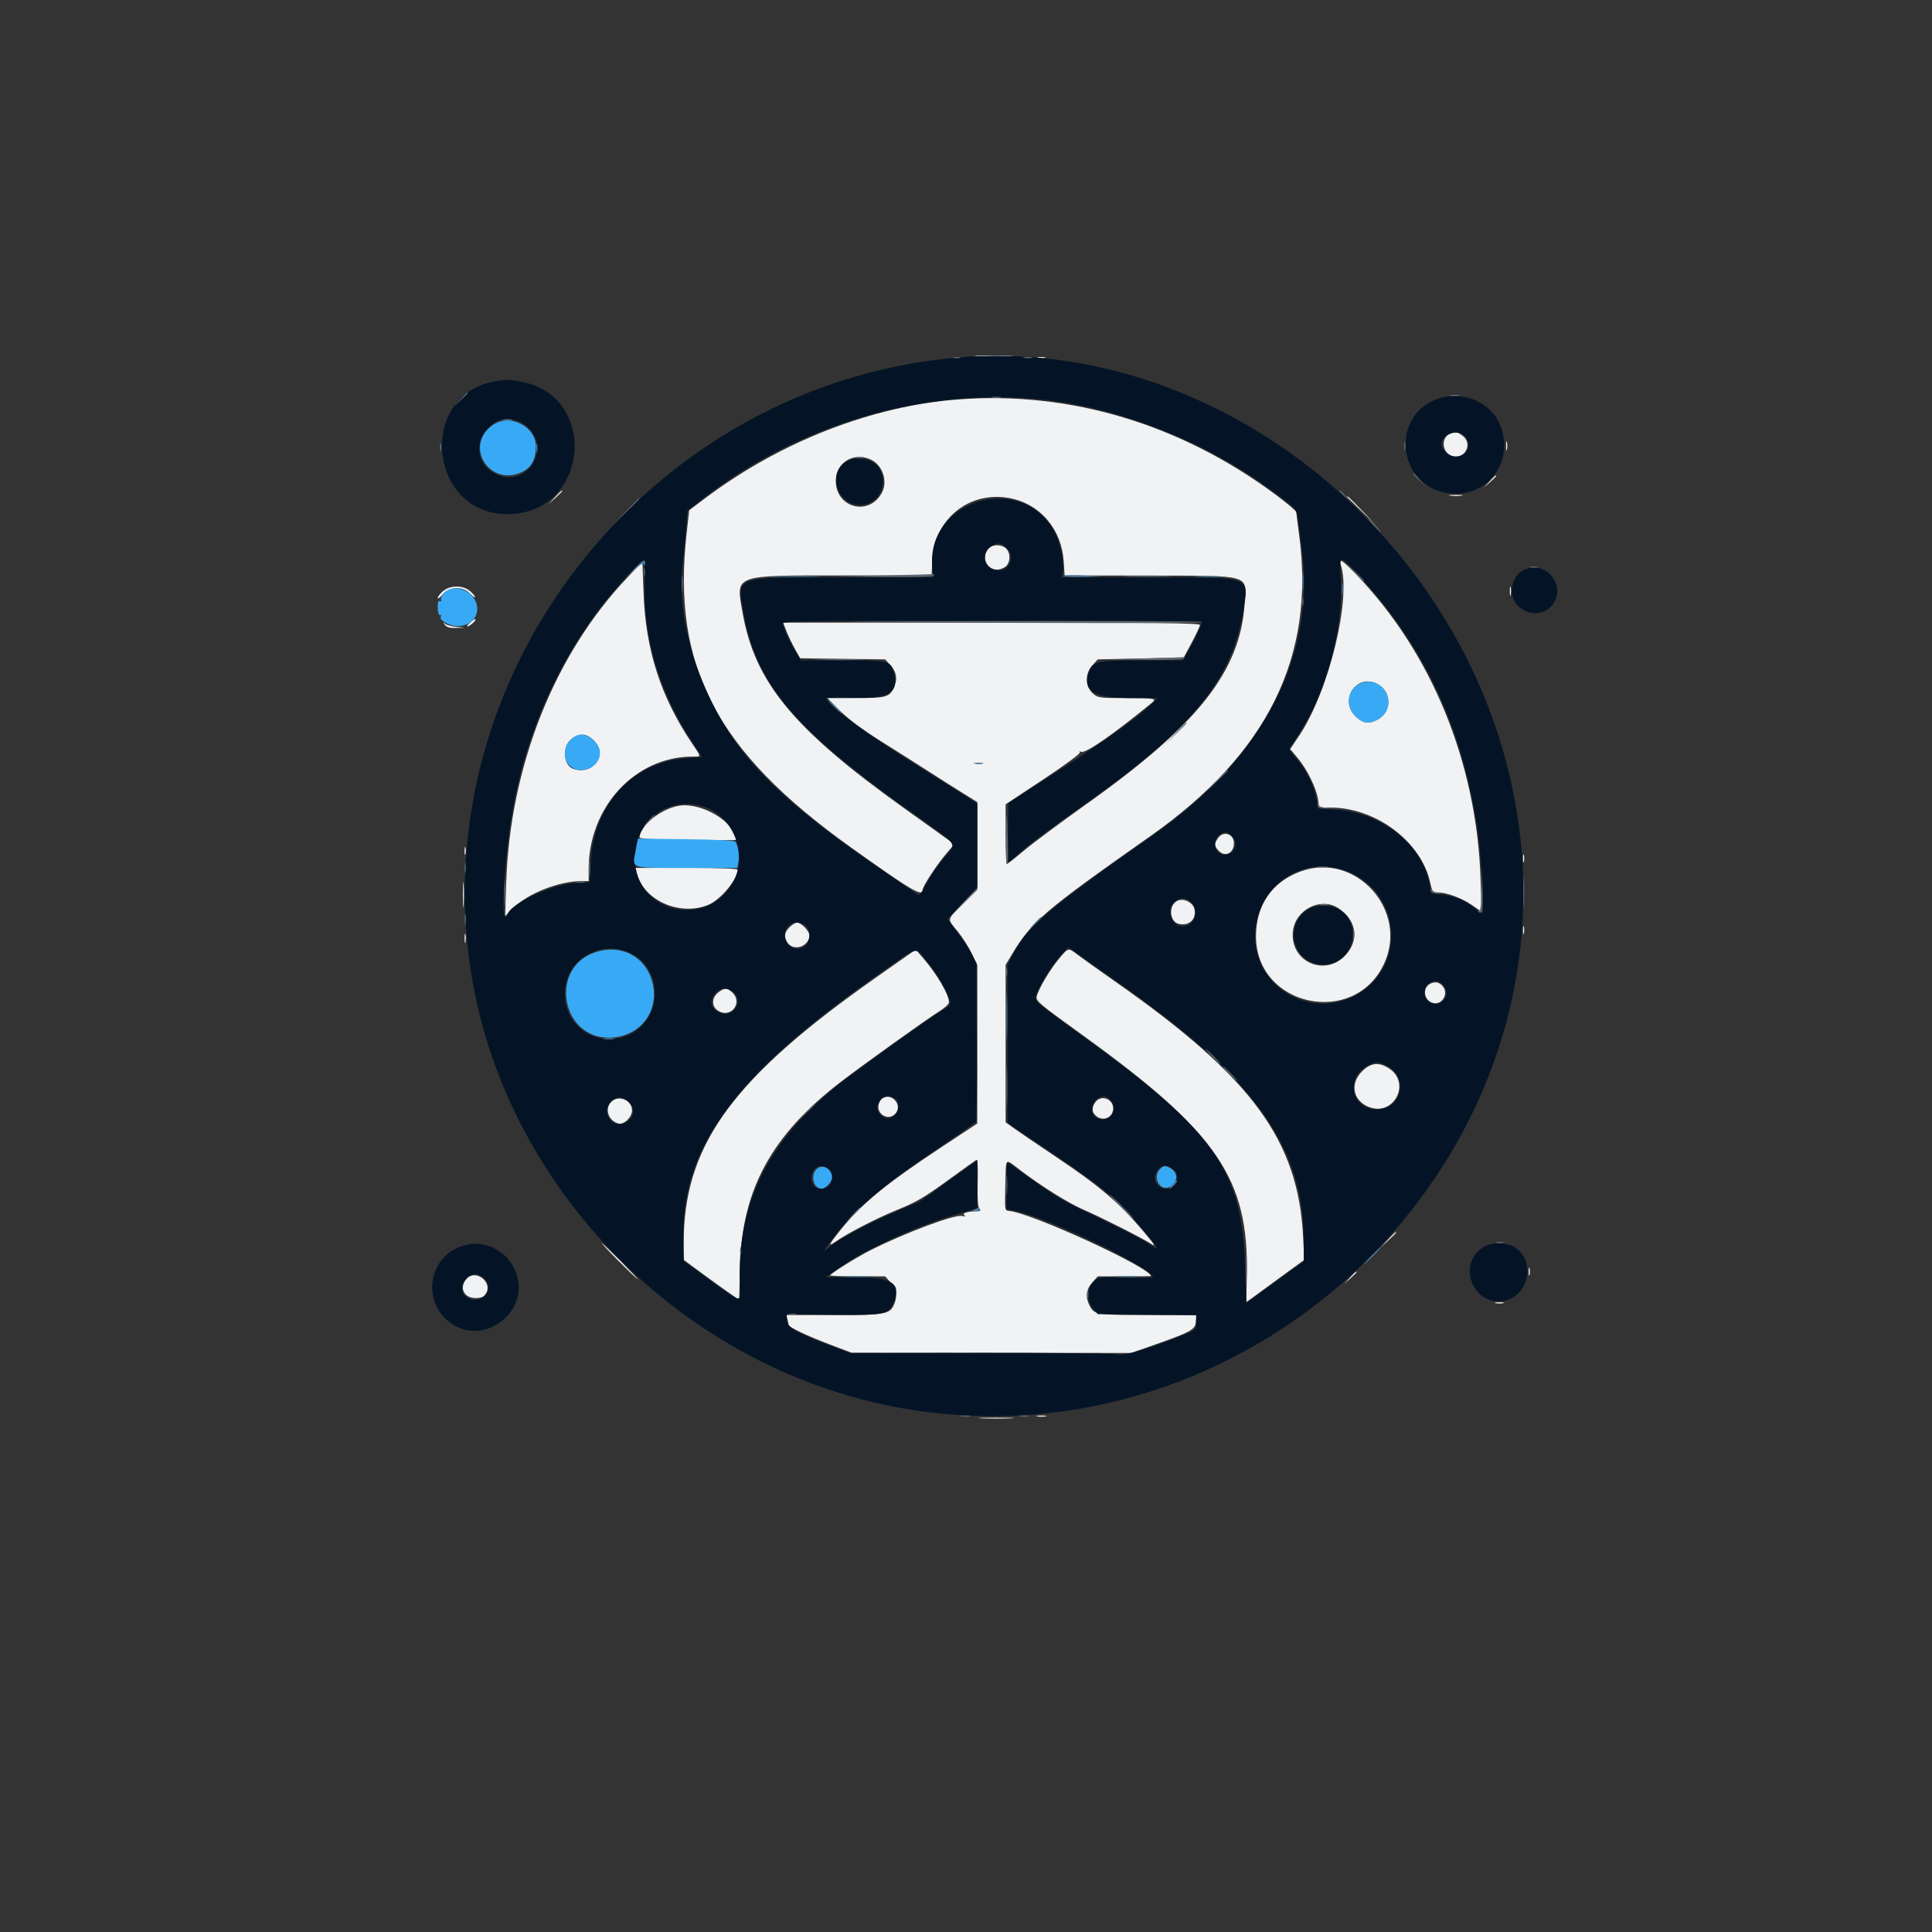 <svg id="svg" version="1.1" xmlns="http://www.w3.org/2000/svg" xmlns:xlink="http://www.w3.org/1999/xlink" width="400" height="400" viewBox="0, 0, 400,400"><rect x="0" y="0" width="400" height="400" fill="#333333" stroke="none"/><g id="svgg"><path id="path0" d="M202.461 73.729 C 204.351 73.800,207.339 73.800,209.101 73.728 C 210.863 73.656,209.316 73.597,205.664 73.597 C 202.012 73.598,200.570 73.657,202.461 73.729 M214.941 74.097 C 215.317 74.196,215.933 74.196,216.309 74.097 C 216.685 73.999,216.377 73.919,215.625 73.919 C 214.873 73.919,214.565 73.999,214.941 74.097 M198.438 82.691 C 180.628 84.035,161.737 91.376,146.248 102.972 L 142.691 105.635 142.146 110.532 C 139.092 137.995,148.282 155.524,176.172 175.438 C 188.753 184.421,191.016 185.759,191.016 184.217 C 191.016 183.514,193.904 179.098,195.907 176.740 L 197.580 174.769 187.049 167.231 C 164.186 150.865,156.244 141.223,153.724 126.768 C 152.349 118.886,151.648 119.141,174.743 119.141 L 192.871 119.141 193.046 115.918 C 193.513 107.339,200.744 101.562,209.045 103.137 C 215.357 104.333,219.800 109.548,220.231 116.265 L 220.415 119.141 237.454 119.171 C 259.320 119.209,258.105 118.860,257.694 124.985 C 256.753 139.010,248.044 150.051,225.000 166.431 C 219.736 170.173,213.908 174.511,212.049 176.070 C 210.189 177.630,208.563 178.906,208.436 178.906 C 208.308 178.906,208.203 176.121,208.203 172.718 L 208.203 166.529 216.018 161.356 C 220.614 158.313,223.726 156.011,223.575 155.765 C 223.420 155.515,223.502 155.463,223.781 155.635 C 224.605 156.144,230.219 152.274,238.533 145.465 C 239.556 144.627,239.013 144.531,233.225 144.531 C 227.709 144.531,227.330 144.482,226.351 143.639 C 224.681 142.203,224.564 139.563,226.095 137.849 L 227.278 136.523 236.177 136.328 L 245.077 136.133 246.750 133.008 C 247.670 131.289,248.426 129.663,248.430 129.395 C 248.436 129.007,239.549 128.906,205.279 128.906 L 162.121 128.906 162.860 130.762 C 163.267 131.782,164.065 133.443,164.634 134.452 L 165.669 136.287 174.469 136.405 L 183.269 136.523 184.408 137.799 C 185.697 139.243,185.877 140.807,184.957 142.586 C 184.046 144.347,183.301 144.531,177.093 144.531 L 171.322 144.531 173.063 146.326 C 175.436 148.771,178.307 150.930,183.398 154.099 C 185.762 155.569,189.487 157.929,191.676 159.343 C 193.866 160.757,197.162 162.850,199.001 163.993 L 202.344 166.072 202.344 175.136 L 202.344 184.199 199.414 187.109 C 195.949 190.551,196.039 190.089,198.299 192.864 C 199.297 194.089,200.615 196.152,201.228 197.448 L 202.343 199.805 202.335 216.211 L 202.326 232.617 195.223 237.305 C 183.233 245.218,178.275 249.294,173.796 254.923 C 171.613 257.667,171.408 258.194,172.949 257.109 C 175.504 255.311,181.404 252.262,185.742 250.500 C 189.643 248.916,191.380 247.906,196.094 244.480 C 199.209 242.217,201.934 240.264,202.148 240.140 C 202.403 239.995,202.497 241.620,202.419 244.793 C 202.336 248.130,202.444 249.845,202.759 250.226 C 203.140 250.684,203.024 250.782,202.099 250.787 C 200.278 250.795,199.060 251.218,199.674 251.629 C 200.017 251.858,199.861 251.900,199.219 251.752 C 197.641 251.390,187.465 255.198,180.099 258.906 C 177.421 260.254,171.888 263.726,171.880 264.063 C 171.878 264.170,174.439 264.258,177.572 264.258 L 183.268 264.258 184.408 265.534 C 185.643 266.917,185.862 268.412,185.080 270.128 C 184.174 272.117,183.308 272.266,172.630 272.266 L 162.800 272.266 163.035 273.145 C 163.165 273.628,163.273 274.152,163.276 274.310 C 163.284 274.769,167.028 276.544,171.856 278.377 L 176.328 280.076 205.260 280.096 L 234.191 280.116 238.092 278.752 C 246.542 275.797,247.446 275.316,247.582 273.702 L 247.703 272.266 237.693 272.266 C 227.022 272.266,226.557 272.191,225.590 270.320 C 224.670 268.541,224.850 266.978,226.139 265.534 L 227.279 264.258 232.779 264.258 C 235.805 264.258,238.280 264.232,238.281 264.200 C 238.301 262.482,213.453 251.075,208.870 250.699 C 208.021 250.629,208.010 250.549,208.138 245.529 C 208.295 239.399,207.948 239.775,211.185 242.234 C 215.647 245.625,221.121 249.052,224.219 250.395 C 227.928 252.004,236.483 256.326,238.281 257.499 C 239.399 258.229,239.098 257.741,236.631 254.825 C 231.795 249.108,227.748 245.644,219.202 239.906 C 214.831 236.971,210.568 234.072,209.729 233.462 L 208.203 232.354 208.203 216.057 L 208.203 199.759 209.593 197.451 C 213.624 190.757,216.227 188.539,238.147 173.120 C 262.505 155.986,272.409 135.864,268.945 110.547 C 268.637 108.291,268.379 106.253,268.372 106.018 C 268.365 105.783,266.470 104.182,264.160 102.461 C 244.553 87.846,221.603 80.942,198.438 82.691 M300.391 89.724 C 297.916 90.609,298.713 94.531,301.367 94.531 C 303.695 94.531,304.698 91.695,302.877 90.263 C 301.829 89.438,301.431 89.352,300.391 89.724 M311.817 92.383 C 311.822 93.242,311.902 93.548,311.995 93.062 C 312.088 92.576,312.085 91.873,311.987 91.499 C 311.889 91.126,311.813 91.523,311.817 92.383 M180.332 95.171 C 182.717 96.303,183.834 99.599,182.625 101.938 C 180.026 106.964,173.047 105.226,173.047 99.553 C 173.047 95.745,176.793 93.492,180.332 95.171 M308.374 99.707 L 307.227 100.977 308.496 99.829 C 309.194 99.198,309.766 98.627,309.766 98.560 C 309.766 98.258,309.443 98.524,308.374 99.707 M114.823 103.027 L 113.477 104.492 114.941 103.146 C 115.747 102.406,116.406 101.746,116.406 101.681 C 116.406 101.383,116.076 101.664,114.823 103.027 M300.300 102.627 C 301.002 102.714,302.057 102.712,302.644 102.623 C 303.231 102.534,302.656 102.463,301.367 102.465 C 300.078 102.467,299.598 102.540,300.300 102.627 M278.906 102.842 C 278.906 102.901,280.269 104.263,281.934 105.869 L 284.961 108.789 282.041 105.762 C 279.329 102.950,278.906 102.556,278.906 102.842 M204.514 113.759 C 202.711 116.334,205.541 119.164,208.116 117.361 C 209.211 116.594,209.296 114.466,208.270 113.537 C 207.223 112.589,205.252 112.705,204.514 113.759 M277.584 116.895 C 279.854 123.703,275.170 143.036,269.018 152.251 L 267.124 155.089 268.709 156.982 C 270.611 159.254,272.535 163.180,272.883 165.501 L 273.136 167.188 275.372 167.188 C 284.891 167.188,294.297 174.266,296.129 182.807 C 296.509 184.578,296.651 184.766,297.618 184.766 C 299.487 184.766,302.591 185.899,304.707 187.355 L 306.757 188.765 306.534 181.980 C 305.742 157.833,296.322 134.906,280.515 118.652 C 277.813 115.874,277.102 115.448,277.584 116.895 M129.987 119.471 C 114.842 135.332,105.568 158.660,104.804 182.813 L 104.588 189.648 106.298 187.958 C 109.341 184.951,115.775 182.422,120.384 182.422 L 121.875 182.422 121.875 179.917 C 121.875 167.064,131.520 156.641,143.413 156.641 C 145.258 156.641,145.283 156.892,143.119 153.665 C 136.801 144.245,133.665 134.474,133.246 122.899 L 133.008 116.306 129.987 119.471 M312.599 122.461 C 312.603 123.320,312.683 123.626,312.776 123.140 C 312.870 122.654,312.866 121.951,312.768 121.577 C 312.671 121.204,312.594 121.602,312.599 122.461 M91.699 122.409 C 91.108 122.917,90.625 123.546,90.625 123.806 C 90.625 124.066,91.080 123.738,91.636 123.077 C 93.004 121.452,95.843 121.337,97.264 122.850 C 97.768 123.386,98.258 123.748,98.352 123.653 C 98.447 123.558,98.040 123.032,97.447 122.483 C 95.975 121.118,93.241 121.083,91.699 122.409 M97.320 128.919 C 96.813 129.342,96.581 129.688,96.804 129.688 C 97.198 129.688,98.438 128.629,98.438 128.292 C 98.438 128.026,98.299 128.104,97.320 128.919 M92.138 129.395 C 92.528 129.892,93.166 130.060,94.481 130.010 L 96.289 129.942 94.539 129.788 C 93.576 129.703,92.522 129.426,92.195 129.172 C 91.677 128.769,91.669 128.797,92.138 129.395 M285.169 141.608 C 288.215 143.184,288.186 147.457,285.118 149.043 C 283.345 149.960,282.091 149.747,280.625 148.281 C 277.187 144.843,280.895 139.398,285.169 141.608 M123.145 153.536 C 125.898 156.520,122.524 160.649,118.572 159.132 C 116.705 158.416,116.395 154.763,118.072 153.237 C 119.838 151.631,121.476 151.727,123.145 153.536 M203.423 158.081 C 203.049 158.179,202.346 158.182,201.860 158.089 C 201.374 157.995,201.680 157.915,202.539 157.911 C 203.398 157.907,203.796 157.983,203.423 158.081 M140.587 166.817 C 136.868 167.414,132.422 171.002,132.422 173.405 C 132.422 173.661,135.966 173.842,142.383 173.913 C 147.862 173.974,152.344 173.972,152.344 173.910 C 152.335 170.297,145.311 166.059,140.587 166.817 M252.171 173.524 C 251.363 174.677,251.404 175.232,252.364 176.192 C 253.697 177.525,255.451 176.618,255.463 174.590 C 255.475 172.623,253.296 171.918,252.171 173.524 M96.184 176.172 C 96.184 176.924,96.265 177.231,96.363 176.855 C 96.461 176.479,96.461 175.864,96.363 175.488 C 96.265 175.112,96.184 175.420,96.184 176.172 M315.325 177.734 C 315.325 178.486,315.405 178.794,315.504 178.418 C 315.602 178.042,315.602 177.427,315.504 177.051 C 315.405 176.675,315.325 176.982,315.325 177.734 M131.821 180.743 C 133.252 186.447,140.797 189.778,146.708 187.316 C 149.175 186.289,152.734 182.021,152.734 180.091 C 152.734 179.823,149.171 179.688,142.145 179.688 L 131.556 179.688 131.821 180.743 M269.218 180.438 C 263.292 182.636,260.002 187.479,260.042 193.945 C 260.132 208.479,280.458 212.739,286.570 199.506 C 291.696 188.408,280.600 176.215,269.218 180.438 M95.849 185.352 C 95.850 187.715,95.914 188.631,95.992 187.388 C 96.070 186.145,96.069 184.211,95.991 183.091 C 95.912 181.971,95.848 182.988,95.849 185.352 M243.516 186.627 C 241.895 187.709,242.209 190.810,243.984 191.256 C 246.137 191.796,247.727 190.374,247.311 188.281 C 247.003 186.727,244.802 185.768,243.516 186.627 M276.915 187.923 C 280.775 190.276,281.530 194.484,278.663 197.658 C 274.406 202.370,267.070 199.174,267.676 192.871 C 268.100 188.460,273.262 185.695,276.915 187.923 M163.459 191.974 C 162.350 193.083,162.251 194.002,163.108 195.226 C 164.380 197.042,167.578 195.912,167.578 193.645 C 167.578 192.768,165.886 191.016,165.039 191.016 C 164.697 191.016,163.986 191.447,163.459 191.974 M315.325 192.578 C 315.325 193.330,315.405 193.638,315.504 193.262 C 315.602 192.886,315.602 192.271,315.504 191.895 C 315.405 191.519,315.325 191.826,315.325 192.578 M96.192 194.336 C 96.197 195.195,96.277 195.501,96.370 195.015 C 96.463 194.529,96.460 193.826,96.362 193.452 C 96.264 193.079,96.188 193.477,96.192 194.336 M181.203 202.499 C 152.258 222.850,142.131 236.436,141.574 255.668 L 141.427 260.749 145.400 263.675 C 147.586 265.285,150.197 267.163,151.202 267.850 L 153.031 269.098 153.225 261.990 C 153.654 246.260,159.742 235.088,173.828 224.177 C 178.214 220.780,192.021 210.882,194.515 209.348 C 195.622 208.667,196.481 207.851,196.476 207.486 C 196.455 205.877,193.969 201.655,191.074 198.310 L 189.594 196.600 181.203 202.499 M219.211 198.557 C 217.350 200.794,215.036 204.713,214.650 206.280 C 214.418 207.223,215.006 207.721,224.096 214.281 C 252.064 234.463,258.597 244.037,258.132 264.161 C 258.064 267.115,258.044 269.532,258.088 269.532 C 258.132 269.532,259.293 268.696,260.669 267.676 C 262.045 266.655,264.716 264.700,266.605 263.332 L 270.038 260.843 269.797 256.092 C 268.783 236.089,259.237 223.089,231.055 203.336 C 227.402 200.776,223.774 198.187,222.991 197.583 C 221.165 196.174,221.201 196.165,219.211 198.557 M296.183 203.633 C 294.397 204.438,294.753 207.168,296.707 207.659 C 298.572 208.127,299.967 205.765,298.730 204.231 C 298.034 203.367,297.205 203.172,296.183 203.633 M148.685 205.497 C 147.371 206.531,147.294 208.295,148.524 209.158 C 151.259 211.073,154.010 207.554,151.485 205.371 C 150.462 204.486,149.941 204.509,148.685 205.497 M281.985 221.829 C 279.514 224.301,280.058 227.683,283.151 229.078 C 288.475 231.479,292.408 224.142,287.426 221.104 C 285.357 219.842,283.759 220.056,281.985 221.829 M182.885 227.220 C 182.602 227.333,182.202 227.870,181.996 228.414 C 181.208 230.487,183.765 232.194,185.324 230.636 C 186.894 229.065,184.979 226.382,182.885 227.220 M126.563 228.125 C 125.131 229.556,125.926 231.999,128.021 232.608 C 129.141 232.933,130.859 231.303,130.859 229.916 C 130.859 227.767,128.079 226.609,126.563 228.125 M226.780 228.212 C 225.979 229.355,226.012 230.203,226.886 230.994 C 228.322 232.294,230.469 231.394,230.469 229.492 C 230.469 227.470,227.920 226.585,226.780 228.212 M287.286 256.738 L 285.742 258.398 287.402 256.854 C 288.946 255.418,289.242 255.078,288.946 255.078 C 288.883 255.078,288.136 255.825,287.286 256.738 M128.125 261.133 C 130.158 263.174,131.908 264.844,132.016 264.844 C 132.123 264.844,130.548 263.174,128.516 261.133 C 126.483 259.092,124.732 257.422,124.625 257.422 C 124.517 257.422,126.092 259.092,128.125 261.133 M316.497 263.281 C 316.497 264.033,316.577 264.341,316.676 263.965 C 316.774 263.589,316.774 262.974,316.676 262.598 C 316.577 262.222,316.497 262.529,316.497 263.281 M279.468 264.551 L 278.320 265.820 279.590 264.673 C 280.288 264.042,280.859 263.471,280.859 263.403 C 280.859 263.102,280.537 263.367,279.468 264.551 M96.733 264.651 C 94.960 266.424,95.927 268.750,98.438 268.750 C 99.629 268.750,100.120 268.540,100.586 267.828 C 102.063 265.574,98.636 262.748,96.733 264.651 M309.673 269.808 C 310.158 269.901,310.862 269.897,311.235 269.800 C 311.608 269.702,311.211 269.625,310.352 269.630 C 309.492 269.634,309.187 269.714,309.673 269.808 M214.746 293.244 C 215.229 293.338,216.021 293.338,216.504 293.244 C 216.987 293.151,216.592 293.075,215.625 293.075 C 214.658 293.075,214.263 293.151,214.746 293.244 M203.223 293.650 C 204.888 293.723,207.612 293.723,209.277 293.650 C 210.942 293.577,209.580 293.517,206.250 293.517 C 202.920 293.517,201.558 293.577,203.223 293.650 " stroke="none" fill="#f1f2f4" fill-rule="evenodd"></path><path id="path1" d="M197.656 74.069 C 135.813 79.759,89.527 136.697,97.031 197.852 C 102.955 246.130,143.258 286.236,191.992 292.348 C 260.700 300.966,321.761 242.344,314.865 174.385 C 308.885 115.455,254.427 68.846,197.656 74.069 M102.420 78.965 C 86.322 81.819,88.705 106.449,105.078 106.443 C 121.953 106.437,124.216 81.750,107.596 78.971 C 105.021 78.540,104.820 78.540,102.420 78.965 M216.797 82.852 C 232.033 84.626,249.029 91.293,261.914 100.551 C 268.443 105.242,268.529 105.331,268.803 107.761 C 268.940 108.971,269.270 111.631,269.535 113.672 C 272.426 135.878,261.489 156.961,238.832 172.859 C 216.763 188.345,212.613 191.893,209.587 197.857 L 208.594 199.816 208.594 216.116 L 208.594 232.417 210.114 233.494 C 210.951 234.086,215.003 236.837,219.119 239.608 C 228.181 245.709,231.510 248.532,236.214 254.105 C 240.165 258.788,240.384 259.271,237.719 257.438 C 236.734 256.761,233.163 254.888,229.781 253.277 C 219.839 248.539,219.030 248.086,213.700 244.269 C 210.902 242.265,208.564 240.625,208.505 240.625 C 208.447 240.625,208.398 242.811,208.398 245.483 L 208.398 250.340 209.766 250.590 C 216.351 251.794,238.667 262.496,238.672 264.453 C 238.673 264.561,236.129 264.592,233.019 264.522 C 227.416 264.397,227.357 264.405,226.378 265.383 C 225.016 266.746,224.994 269.417,226.333 270.974 L 227.275 272.070 237.466 272.186 L 247.656 272.303 247.656 273.805 C 247.656 275.294,247.633 275.317,245.020 276.376 C 238.188 279.144,232.715 280.777,231.480 280.416 C 230.808 280.219,218.258 280.079,203.125 280.099 L 175.977 280.134 172.664 278.911 C 165.366 276.216,162.891 274.812,162.891 273.365 L 162.891 272.070 172.184 272.207 C 182.936 272.366,183.968 272.163,185.003 269.685 C 186.674 265.687,184.805 264.453,177.079 264.453 L 170.919 264.453 174.034 262.270 C 179.510 258.431,190.807 253.381,198.953 251.131 L 202.340 250.195 202.342 245.218 L 202.344 240.241 198.926 242.658 C 197.046 243.987,194.447 245.883,193.150 246.870 C 191.853 247.856,190.184 248.908,189.439 249.205 C 181.488 252.386,173.739 256.339,171.582 258.315 C 170.001 259.763,170.655 258.600,173.252 255.344 C 177.566 249.935,183.283 245.072,192.969 238.572 C 197.803 235.328,201.891 232.485,202.054 232.255 C 202.217 232.025,202.305 224.541,202.249 215.625 L 202.148 199.414 201.090 197.407 C 200.507 196.303,199.158 194.261,198.092 192.870 L 196.153 190.340 199.248 187.001 L 202.344 183.663 202.344 175.027 L 202.344 166.392 198.866 164.153 C 196.953 162.922,193.399 160.684,190.968 159.180 C 179.583 152.136,171.096 145.897,171.093 144.567 C 171.093 144.440,173.653 144.393,176.781 144.463 C 184.111 144.626,186.022 143.489,185.123 139.499 C 184.516 136.807,184.178 136.719,174.462 136.719 L 165.808 136.719 164.586 134.668 C 163.213 132.362,162.109 129.861,162.109 129.054 C 162.109 128.600,168.896 128.516,205.469 128.516 C 229.316 128.516,248.828 128.581,248.828 128.662 C 248.828 129.295,247.500 132.267,246.319 134.277 L 244.884 136.719 236.485 136.719 C 226.981 136.719,226.167 136.905,225.392 139.253 C 224.131 143.074,226.476 144.518,233.955 144.525 L 239.589 144.531 238.644 145.537 C 236.405 147.920,229.526 152.883,219.522 159.331 L 208.789 166.249 208.681 172.382 C 208.622 175.756,208.677 178.516,208.802 178.516 C 208.928 178.516,209.767 177.826,210.667 176.982 C 212.784 175.000,215.528 172.940,225.781 165.639 C 247.216 150.375,255.162 140.482,257.447 126.217 C 258.565 119.236,259.430 119.531,237.842 119.531 L 219.824 119.531 220.052 118.392 C 220.398 116.663,219.619 112.647,218.515 110.469 C 211.834 97.285,191.133 103.470,193.089 118.066 L 193.285 119.531 174.420 119.531 C 151.367 119.531,152.506 119.083,154.089 127.531 C 156.742 141.690,164.610 151.001,187.958 167.615 C 198.991 175.466,198.186 174.375,195.397 177.697 C 194.139 179.195,192.527 181.570,191.814 182.974 C 191.024 184.531,190.349 185.425,190.083 185.266 C 189.649 185.005,188.388 184.143,181.055 179.088 C 161.722 165.762,153.053 157.049,147.253 145.117 C 142.352 135.037,140.375 125.349,141.393 116.406 C 141.625 114.365,141.926 111.138,142.062 109.236 L 142.309 105.776 144.494 104.032 C 164.832 87.804,191.707 79.931,216.797 82.852 M296.664 82.956 C 288.402 86.803,289.451 99.219,298.254 101.778 C 307.230 104.387,314.469 95.505,310.173 87.155 C 307.828 82.597,301.595 80.660,296.664 82.956 M108.814 88.079 C 114.398 92.337,109.457 100.995,102.986 98.291 C 98.169 96.278,97.927 90.382,102.539 87.426 C 104.199 86.362,106.937 86.647,108.814 88.079 M303.048 90.137 C 304.970 91.799,303.925 94.531,301.367 94.531 C 300.055 94.531,298.438 93.129,298.438 91.992 C 298.438 89.995,301.471 88.774,303.048 90.137 M175.344 95.509 C 170.992 97.874,173.502 105.063,178.502 104.552 C 181.968 104.198,183.875 100.454,182.220 97.253 C 181.116 95.119,177.670 94.245,175.344 95.509 M208.416 113.459 C 210.200 115.243,209.148 118.099,206.707 118.099 C 204.018 118.099,202.853 114.948,204.935 113.310 C 206.287 112.246,207.245 112.287,208.416 113.459 M280.884 118.652 C 294.766 133.472,302.663 150.212,305.899 171.680 C 306.687 176.909,307.368 189.063,306.873 189.063 C 306.720 189.063,305.946 188.543,305.153 187.908 C 303.234 186.373,301.048 185.489,298.448 185.199 L 296.309 184.961 296.017 183.245 C 294.604 174.948,286.177 168.239,276.375 167.608 L 272.867 167.383 272.555 165.512 C 272.103 162.810,270.697 159.877,268.640 157.352 L 266.844 155.147 268.896 152.029 C 274.565 143.412,278.186 130.034,277.604 119.859 C 277.315 114.806,277.289 114.815,280.884 118.652 M133.462 121.777 C 133.440 132.920,136.645 143.371,143.142 153.337 C 144.336 155.169,145.311 156.705,145.309 156.752 C 145.308 156.798,144.158 156.885,142.755 156.945 C 131.322 157.433,122.991 166.218,122.301 178.516 L 122.070 182.617 118.714 182.873 C 113.790 183.249,105.078 187.456,105.078 189.459 C 105.078 189.671,104.902 189.844,104.688 189.844 C 103.681 189.844,104.449 177.723,106.061 168.164 C 109.218 149.444,117.974 131.645,130.416 118.652 C 133.657 115.268,133.475 115.082,133.462 121.777 M315.188 118.165 C 313.770 118.936,312.748 121.226,313.030 123.001 C 313.559 126.333,317.914 128.143,320.502 126.106 C 325.190 122.419,320.435 115.314,315.188 118.165 M145.075 166.827 C 151.490 168.442,154.993 176.446,151.892 182.404 C 146.618 192.540,131.445 189.075,131.445 177.734 C 131.445 170.107,137.826 165.002,145.075 166.827 M255.063 173.121 C 256.551 174.718,255.621 176.953,253.469 176.953 C 251.547 176.953,250.800 174.016,252.431 172.874 C 253.596 172.058,254.118 172.107,255.063 173.121 M279.660 180.693 C 290.625 185.700,290.926 201.034,280.164 206.333 C 270.550 211.066,259.301 203.773,259.852 193.164 C 260.387 182.869,270.492 176.507,279.660 180.693 M246.697 186.896 C 248.381 188.580,247.215 191.797,244.922 191.797 C 242.545 191.797,241.338 188.225,243.217 186.747 C 244.568 185.684,245.526 185.725,246.697 186.896 M270.898 188.227 C 265.524 191.547,267.769 199.740,274.053 199.740 C 280.058 199.740,282.382 191.408,277.250 188.279 C 275.588 187.266,272.495 187.241,270.898 188.227 M166.710 191.624 C 167.845 192.419,167.892 194.608,166.797 195.703 C 165.149 197.351,162.500 196.105,162.500 193.683 C 162.500 191.331,164.733 190.239,166.710 191.624 M231.641 203.513 C 259.825 223.299,269.922 237.349,269.922 256.782 L 269.922 261.152 263.965 265.481 L 258.008 269.810 257.765 261.956 C 257.156 242.274,251.468 234.239,224.258 214.624 C 214.190 207.367,214.144 207.327,214.473 206.182 C 215.032 204.230,217.464 200.211,219.364 198.098 L 221.173 196.086 222.989 197.400 C 223.988 198.123,227.881 200.873,231.641 203.513 M130.314 197.229 C 137.939 200.692,137.106 212.259,129.057 214.681 C 121.651 216.910,115.189 210.420,117.364 202.938 C 118.899 197.655,125.167 194.892,130.314 197.229 M192.005 199.121 C 193.990 201.524,196.067 205.161,196.664 207.280 C 196.856 207.958,196.586 208.298,195.222 209.098 C 192.978 210.413,177.075 221.782,173.633 224.531 C 158.949 236.262,152.514 249.310,153.192 265.979 C 153.351 269.907,153.686 269.955,147.070 265.108 L 141.602 261.101 141.492 256.380 C 141.062 237.772,152.086 222.657,180.815 202.465 C 190.772 195.467,189.340 195.895,192.005 199.121 M298.579 203.713 C 299.552 204.686,299.722 205.825,299.047 206.855 C 297.840 208.697,294.922 207.787,294.922 205.569 C 294.922 203.532,297.228 202.362,298.579 203.713 M151.953 205.469 C 154.078 207.594,151.532 210.969,148.851 209.582 C 147.078 208.665,146.810 207.326,148.075 205.717 C 149.066 204.457,150.829 204.345,151.953 205.469 M286.999 220.574 C 291.739 222.823,290.281 229.688,285.064 229.688 C 279.747 229.688,278.410 223.064,283.231 220.606 C 284.889 219.760,285.277 219.757,286.999 220.574 M130.628 228.650 C 132.068 230.578,129.977 233.264,127.518 232.647 C 126.104 232.292,125.220 230.346,125.863 229.004 C 126.914 226.813,129.134 226.648,130.628 228.650 M185.182 227.357 C 186.370 227.993,186.208 230.273,184.916 231.120 C 184.001 231.720,183.787 231.729,182.865 231.214 C 180.123 229.682,182.410 225.874,185.182 227.357 M229.871 227.721 C 231.974 230.045,229.106 233.111,226.660 231.154 C 225.827 230.488,226.064 228.245,227.040 227.561 C 228.201 226.748,229.033 226.795,229.871 227.721 M243.507 242.791 C 244.449 245.245,241.709 247.196,239.777 245.447 C 237.988 243.828,240.025 240.483,242.135 241.574 C 242.756 241.896,243.374 242.443,243.507 242.791 M171.551 242.053 C 172.428 242.846,172.481 244.651,171.652 245.480 C 170.781 246.351,168.871 246.268,168.373 245.338 C 167.013 242.796,169.514 240.209,171.551 242.053 M94.681 258.360 C 88.299 261.332,87.654 270.090,93.524 274.078 C 100.398 278.749,109.692 271.487,106.886 263.637 C 105.052 258.505,99.513 256.110,94.681 258.360 M307.125 258.201 C 301.556 261.597,304.885 270.425,311.325 269.337 C 316.580 268.449,318.058 260.933,313.521 258.166 C 311.875 257.163,308.801 257.180,307.125 258.201 M100.488 264.921 C 102.580 267.340,99.251 270.409,96.571 268.533 C 94.962 267.405,95.604 264.694,97.656 263.953 C 98.541 263.633,99.725 264.038,100.488 264.921 " stroke="none" fill="#041426" fill-rule="evenodd"></path><path id="path2" d="M102.044 87.988 C 95.846 92.295,101.495 101.078,108.248 97.633 C 110.084 96.697,110.938 95.044,110.938 92.425 C 110.938 88.262,105.532 85.565,102.044 87.988 M91.919 122.749 C 91.477 123.235,91.203 123.877,91.311 124.175 C 91.431 124.508,91.336 124.612,91.066 124.445 C 90.766 124.260,90.625 124.679,90.625 125.758 C 90.625 126.706,90.808 127.344,91.081 127.344 C 91.331 127.344,91.438 127.442,91.317 127.563 C 90.663 128.217,92.865 129.588,94.624 129.623 C 98.359 129.696,100.127 126.116,97.714 123.367 C 96.159 121.597,93.250 121.286,91.919 122.749 M281.400 141.634 C 278.907 142.864,278.521 146.177,280.625 148.281 C 282.091 149.747,283.345 149.960,285.118 149.043 C 290.056 146.490,286.385 139.174,281.400 141.634 M119.531 152.221 C 117.363 153.044,116.296 155.711,117.334 157.718 C 118.947 160.838,124.219 159.397,124.219 155.836 C 124.219 153.758,121.337 151.536,119.531 152.221 M131.623 176.070 C 130.891 179.952,130.124 179.688,142.126 179.688 L 152.637 179.688 152.863 178.556 C 153.152 177.113,152.771 174.736,152.172 174.238 C 151.905 174.017,147.566 173.808,141.896 173.744 L 132.082 173.633 131.623 176.070 M123.047 197.226 C 113.723 200.524,116.174 214.857,126.059 214.840 C 132.148 214.830,136.369 209.805,135.196 203.964 C 134.038 198.202,128.684 195.232,123.047 197.226 M169.006 242.121 C 167.766 243.491,168.475 246.094,170.089 246.094 C 170.954 246.094,172.266 244.681,172.266 243.750 C 172.266 241.941,170.133 240.875,169.006 242.121 M240.100 242.121 C 238.562 243.819,240.232 246.749,242.152 245.722 C 243.961 244.754,243.987 242.760,242.204 241.806 C 241.168 241.251,240.842 241.300,240.100 242.121 " stroke="none" fill="#38aaf5" fill-rule="evenodd"></path><path id="path3" d="M197.363 74.097 C 197.739 74.196,198.354 74.196,198.730 74.097 C 199.106 73.999,198.799 73.919,198.047 73.919 C 197.295 73.919,196.987 73.999,197.363 74.097 M212.016 74.104 C 212.502 74.198,213.205 74.194,213.579 74.097 C 213.952 73.999,213.555 73.922,212.695 73.927 C 211.836 73.931,211.530 74.011,212.016 74.104 M95.291 82.715 L 93.945 84.180 95.410 82.834 C 96.774 81.581,97.055 81.250,96.756 81.250 C 96.691 81.250,96.032 81.909,95.291 82.715 M300.293 81.916 C 300.776 82.009,301.567 82.009,302.051 81.916 C 302.534 81.823,302.139 81.747,301.172 81.747 C 300.205 81.747,299.810 81.823,300.293 81.916 M205.371 82.307 C 205.854 82.400,206.646 82.400,207.129 82.307 C 207.612 82.214,207.217 82.138,206.250 82.138 C 205.283 82.138,204.888 82.214,205.371 82.307 M290.724 92.383 C 290.728 93.242,290.808 93.548,290.901 93.062 C 290.995 92.576,290.991 91.873,290.893 91.499 C 290.796 91.126,290.719 91.523,290.724 92.383 M177.441 94.801 C 177.817 94.899,178.433 94.899,178.809 94.801 C 179.185 94.702,178.877 94.622,178.125 94.622 C 177.373 94.622,177.065 94.702,177.441 94.801 M292.578 98.169 C 292.578 98.236,293.149 98.808,293.848 99.439 L 295.117 100.586 293.970 99.316 C 292.900 98.133,292.578 97.867,292.578 98.169 M277.344 101.685 C 277.344 101.752,277.915 102.323,278.613 102.954 L 279.883 104.102 278.736 102.832 C 277.666 101.649,277.344 101.383,277.344 101.685 M129.482 105.957 L 126.758 108.789 129.590 106.065 C 132.220 103.535,132.600 103.125,132.314 103.125 C 132.254 103.125,130.980 104.399,129.482 105.957 M284.375 108.789 C 285.104 109.541,285.788 110.156,285.895 110.156 C 286.003 110.156,285.494 109.541,284.766 108.789 C 284.037 108.037,283.353 107.422,283.245 107.422 C 283.138 107.422,283.646 108.037,284.375 108.789 M280.452 118.457 C 282.071 120.182,282.422 120.492,282.422 120.199 C 282.422 120.136,281.587 119.301,280.566 118.343 L 278.711 116.602 280.452 118.457 M133.302 118.555 C 133.306 119.414,133.386 119.720,133.479 119.234 C 133.573 118.748,133.569 118.045,133.472 117.671 C 133.374 117.298,133.297 117.695,133.302 118.555 M316.895 117.457 C 317.271 117.555,317.886 117.555,318.262 117.457 C 318.638 117.359,318.330 117.278,317.578 117.278 C 316.826 117.278,316.519 117.359,316.895 117.457 M141.144 120.898 C 141.146 122.402,141.216 122.970,141.301 122.159 C 141.385 121.349,141.384 120.118,141.298 119.425 C 141.211 118.731,141.142 119.395,141.144 120.898 M183.008 119.141 L 172.852 119.356 183.105 119.444 C 189.739 119.500,193.359 119.393,193.359 119.141 C 193.359 118.926,193.315 118.789,193.262 118.838 C 193.208 118.886,188.594 119.022,183.008 119.141 M233.496 119.432 C 235.698 119.502,239.302 119.502,241.504 119.432 C 243.706 119.362,241.904 119.305,237.500 119.305 C 233.096 119.305,231.294 119.362,233.496 119.432 M269.622 124.609 C 269.622 125.361,269.702 125.669,269.801 125.293 C 269.899 124.917,269.899 124.302,269.801 123.926 C 269.702 123.550,269.622 123.857,269.622 124.609 M178.711 128.804 C 218.785 129.072,248.828 129.074,248.828 128.809 C 248.828 128.647,229.624 128.557,206.152 128.609 C 182.681 128.660,170.332 128.747,178.711 128.804 M237.109 136.328 L 229.102 136.548 236.989 136.633 C 241.920 136.687,244.966 136.572,245.117 136.328 C 245.250 136.113,245.304 135.976,245.238 136.023 C 245.172 136.070,241.514 136.207,237.109 136.328 M169.629 136.620 C 171.938 136.689,175.718 136.689,178.027 136.620 C 180.337 136.551,178.447 136.494,173.828 136.494 C 169.209 136.494,167.319 136.551,169.629 136.620 M243.346 151.855 L 241.211 154.102 243.457 151.966 C 244.692 150.792,245.703 149.781,245.703 149.720 C 245.703 149.430,245.330 149.769,243.346 151.855 M251.940 161.621 L 249.805 163.867 252.051 161.732 C 253.286 160.558,254.297 159.547,254.297 159.486 C 254.297 159.196,253.923 159.534,251.940 161.621 M272.780 166.602 C 272.849 167.283,273.159 167.387,275.199 167.418 L 277.539 167.453 275.318 167.301 C 273.650 167.188,273.048 166.984,272.899 166.485 C 272.754 165.998,272.722 166.029,272.780 166.602 M208.275 172.949 C 208.236 176.226,208.335 178.907,208.496 178.907 C 208.657 178.908,208.743 177.106,208.686 174.903 C 208.498 167.623,208.349 166.911,208.275 172.949 M134.155 170.020 L 133.008 171.289 134.277 170.142 C 135.461 169.072,135.726 168.750,135.425 168.750 C 135.357 168.750,134.786 169.321,134.155 170.020 M122.003 179.883 C 122.005 181.387,122.076 181.954,122.160 181.144 C 122.245 180.333,122.243 179.103,122.157 178.409 C 122.071 177.716,122.001 178.379,122.003 179.883 M96.200 179.688 C 96.200 180.654,96.276 181.050,96.369 180.566 C 96.463 180.083,96.463 179.292,96.369 178.809 C 96.276 178.325,96.200 178.721,96.200 179.688 M272.949 179.573 C 273.433 179.666,274.224 179.666,274.707 179.573 C 275.190 179.479,274.795 179.403,273.828 179.403 C 272.861 179.403,272.466 179.479,272.949 179.573 M315.387 184.766 C 315.387 187.666,315.449 188.853,315.524 187.402 C 315.599 185.952,315.599 183.579,315.524 182.129 C 315.449 180.679,315.387 181.865,315.387 184.766 M306.724 184.300 C 306.663 187.523,306.519 188.643,306.190 188.439 C 305.899 188.260,305.845 188.333,306.038 188.646 C 306.733 189.769,307.052 188.165,306.933 184.146 L 306.807 179.883 306.724 184.300 M104.445 184.766 C 104.445 187.236,104.508 188.247,104.586 187.012 C 104.663 185.776,104.663 183.755,104.586 182.520 C 104.508 181.284,104.445 182.295,104.445 184.766 M119.438 182.698 C 119.924 182.792,120.627 182.788,121.001 182.690 C 121.374 182.592,120.977 182.516,120.117 182.520 C 119.258 182.525,118.952 182.605,119.438 182.698 M199.987 186.230 L 197.852 188.477 200.098 186.341 C 201.333 185.167,202.344 184.156,202.344 184.095 C 202.344 183.805,201.970 184.144,199.987 186.230 M296.192 184.375 C 296.289 184.736,296.863 184.982,297.686 185.016 C 298.911 185.066,298.925 185.055,297.853 184.883 C 297.209 184.780,296.536 184.491,296.358 184.242 C 296.139 183.936,296.085 183.979,296.192 184.375 M273.344 187.386 C 273.830 187.479,274.533 187.476,274.907 187.378 C 275.280 187.280,274.883 187.204,274.023 187.208 C 273.164 187.212,272.858 187.292,273.344 187.386 M96.205 190.430 C 96.208 191.504,96.284 191.897,96.374 191.303 C 96.464 190.709,96.461 189.831,96.369 189.350 C 96.276 188.870,96.203 189.355,96.205 190.430 M280.177 193.555 C 280.181 194.414,280.261 194.720,280.354 194.234 C 280.448 193.748,280.444 193.045,280.347 192.671 C 280.249 192.298,280.172 192.695,280.177 193.555 M208.302 201.367 C 208.306 202.227,208.386 202.532,208.479 202.046 C 208.573 201.560,208.569 200.857,208.472 200.484 C 208.374 200.110,208.297 200.508,208.302 201.367 M250.977 218.750 C 251.816 219.609,252.590 220.313,252.698 220.313 C 252.805 220.313,252.206 219.609,251.367 218.750 C 250.528 217.891,249.754 217.188,249.646 217.188 C 249.539 217.188,250.137 217.891,250.977 218.750 M208.364 225.000 C 208.364 228.760,208.422 230.298,208.494 228.418 C 208.566 226.538,208.566 223.462,208.494 221.582 C 208.422 219.702,208.364 221.240,208.364 225.000 M254.492 222.266 C 255.331 223.125,256.106 223.828,256.213 223.828 C 256.321 223.828,255.722 223.125,254.883 222.266 C 254.044 221.406,253.269 220.703,253.162 220.703 C 253.054 220.703,253.653 221.406,254.492 222.266 M166.974 230.176 L 165.430 231.836 167.090 230.292 C 168.634 228.856,168.930 228.516,168.634 228.516 C 168.570 228.516,167.823 229.263,166.974 230.176 M208.340 245.313 C 208.340 247.139,208.407 247.886,208.489 246.973 C 208.571 246.060,208.571 244.565,208.489 243.652 C 208.407 242.739,208.340 243.486,208.340 245.313 M232.031 249.805 C 233.415 251.201,234.636 252.344,234.743 252.344 C 234.850 252.344,233.806 251.201,232.422 249.805 C 231.038 248.408,229.817 247.266,229.710 247.266 C 229.603 247.266,230.647 248.408,232.031 249.805 M176.541 251.465 L 175.195 252.930 176.660 251.584 C 178.024 250.331,178.305 250.000,178.006 250.000 C 177.941 250.000,177.282 250.659,176.541 251.465 M309.863 257.301 C 310.239 257.399,310.854 257.399,311.230 257.301 C 311.606 257.202,311.299 257.122,310.547 257.122 C 309.795 257.122,309.487 257.202,309.863 257.301 M153.216 258.984 C 153.216 259.736,153.296 260.044,153.394 259.668 C 153.493 259.292,153.493 258.677,153.394 258.301 C 153.296 257.925,153.216 258.232,153.216 258.984 M257.963 262.500 C 257.963 265.186,258.025 266.284,258.102 264.941 C 258.178 263.599,258.178 261.401,258.102 260.059 C 258.025 258.716,257.963 259.814,257.963 262.500 M225.091 267.969 C 225.091 268.721,225.171 269.028,225.269 268.652 C 225.368 268.276,225.368 267.661,225.269 267.285 C 225.171 266.909,225.091 267.217,225.091 267.969 M163.379 272.144 C 163.755 272.243,164.370 272.243,164.746 272.144 C 165.122 272.046,164.814 271.966,164.063 271.966 C 163.311 271.966,163.003 272.046,163.379 272.144 M198.931 293.249 C 199.525 293.339,200.404 293.336,200.884 293.244 C 201.365 293.151,200.879 293.078,199.805 293.080 C 198.730 293.083,198.337 293.159,198.931 293.249 M211.230 293.244 C 211.714 293.338,212.505 293.338,212.988 293.244 C 213.472 293.151,213.076 293.075,212.109 293.075 C 211.143 293.075,210.747 293.151,211.230 293.244 " stroke="none" fill="#5e6874" fill-rule="evenodd"></path><path id="path4" d="M104.199 86.994 C 104.683 87.088,105.474 87.088,105.957 86.994 C 106.440 86.901,106.045 86.825,105.078 86.825 C 104.111 86.825,103.716 86.901,104.199 86.994 M91.106 92.578 C 91.106 93.330,91.187 93.638,91.285 93.262 C 91.383 92.886,91.383 92.271,91.285 91.895 C 91.187 91.519,91.106 91.826,91.106 92.578 M111.036 92.773 C 111.040 93.633,111.120 93.938,111.214 93.452 C 111.307 92.967,111.304 92.263,111.206 91.890 C 111.108 91.517,111.032 91.914,111.036 92.773 M131.234 117.871 L 129.492 119.727 131.303 118.029 C 132.565 116.846,133.177 116.491,133.323 116.857 C 133.466 117.216,133.542 117.166,133.563 116.699 C 133.611 115.623,133.105 115.878,131.234 117.871 M269.668 120.313 C 269.668 122.139,269.735 122.886,269.817 121.973 C 269.900 121.060,269.900 119.565,269.817 118.652 C 269.735 117.739,269.668 118.486,269.668 120.313 M220.267 119.253 C 220.437 119.423,222.319 119.509,224.449 119.446 L 228.320 119.331 224.139 119.138 C 221.839 119.032,220.097 119.084,220.267 119.253 M160.232 119.432 C 162.530 119.501,166.397 119.501,168.826 119.432 C 171.255 119.364,169.375 119.307,164.648 119.307 C 159.922 119.307,157.935 119.363,160.232 119.432 M247.559 119.430 C 248.901 119.506,251.099 119.506,252.441 119.430 C 253.784 119.354,252.686 119.291,250.000 119.291 C 247.314 119.291,246.216 119.354,247.559 119.430 M277.846 122.070 C 277.849 123.145,277.925 123.538,278.015 122.944 C 278.104 122.350,278.102 121.471,278.009 120.991 C 277.917 120.510,277.843 120.996,277.846 122.070 M172.656 146.289 C 173.385 147.041,174.069 147.656,174.177 147.656 C 174.284 147.656,173.776 147.041,173.047 146.289 C 172.318 145.537,171.634 144.922,171.526 144.922 C 171.419 144.922,171.927 145.537,172.656 146.289 M201.860 158.089 C 202.346 158.182,203.049 158.179,203.423 158.081 C 203.796 157.983,203.398 157.907,202.539 157.911 C 201.680 157.915,201.374 157.995,201.860 158.089 M214.233 191.113 L 213.086 192.383 214.355 191.236 C 215.054 190.604,215.625 190.033,215.625 189.966 C 215.625 189.664,215.303 189.930,214.233 191.113 M208.368 210.547 C 208.368 214.951,208.425 216.753,208.494 214.551 C 208.564 212.349,208.564 208.745,208.494 206.543 C 208.425 204.341,208.368 206.143,208.368 210.547 M125.103 215.124 C 125.697 215.214,126.576 215.211,127.056 215.119 C 127.537 215.026,127.051 214.953,125.977 214.955 C 124.902 214.958,124.509 215.034,125.103 215.124 M242.690 245.195 C 242.214 245.689,241.967 246.094,242.141 246.094 C 242.522 246.094,243.943 244.575,243.715 244.411 C 243.627 244.348,243.165 244.701,242.690 245.195 M201.758 250.391 C 201.071 250.686,201.109 250.730,202.074 250.754 C 202.711 250.770,203.070 250.618,202.930 250.391 C 202.797 250.176,202.655 250.012,202.614 250.027 C 202.573 250.043,202.188 250.206,201.758 250.391 M283.984 259.961 C 283.036 260.928,282.347 261.719,282.455 261.719 C 282.562 261.719,283.426 260.928,284.375 259.961 C 285.324 258.994,286.012 258.203,285.905 258.203 C 285.797 258.203,284.933 258.994,283.984 259.961 M174.707 264.352 C 176.157 264.427,178.530 264.427,179.980 264.352 C 181.431 264.277,180.244 264.216,177.344 264.216 C 174.443 264.216,173.257 264.277,174.707 264.352 M230.957 264.351 C 232.192 264.429,234.214 264.429,235.449 264.351 C 236.685 264.274,235.674 264.210,233.203 264.210 C 230.732 264.210,229.722 264.274,230.957 264.351 " stroke="none" fill="#497aa0" fill-rule="evenodd"></path></g></svg>